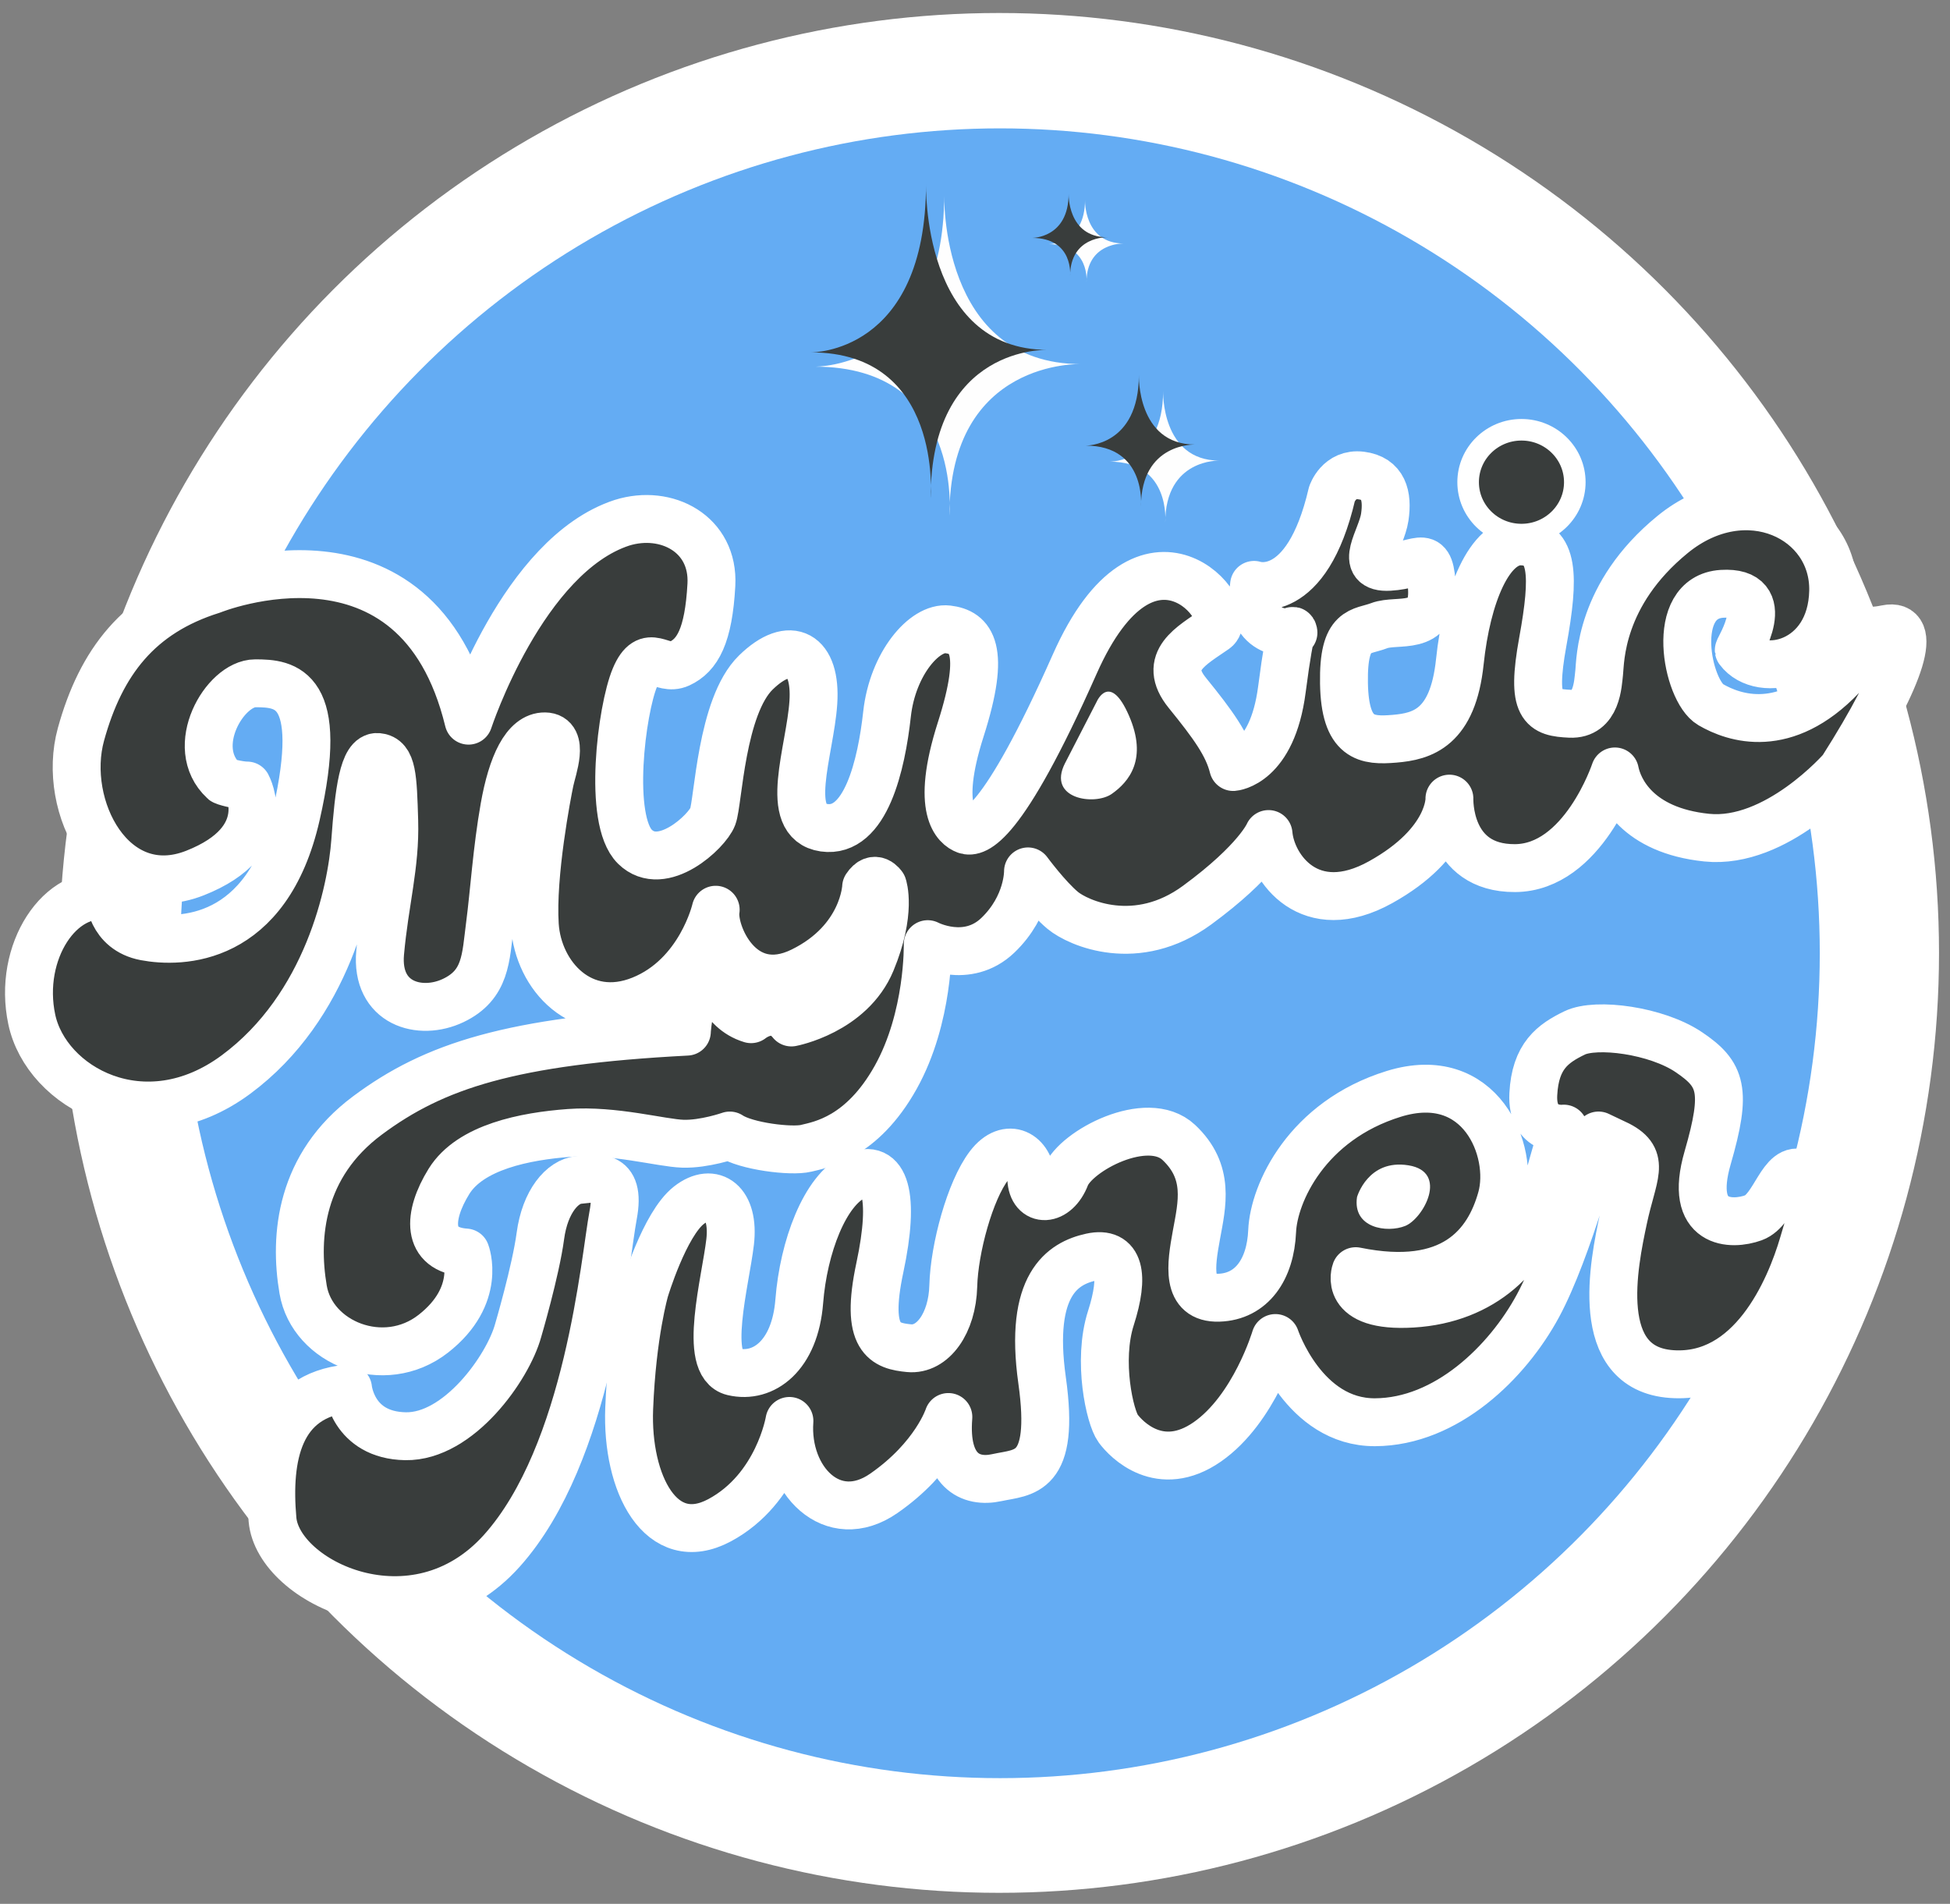 <?xml version="1.0" encoding="UTF-8" standalone="no"?>
<!-- Created with Inkscape (http://www.inkscape.org/) -->

<svg
   version="1.1"
   id="svg1054"
   width="380"
   height="371"
   viewBox="0 0 380 371"
   sodipodi:docname="MysticTuner-Logo.svg"
   inkscape:version="1.4 (86a8ad7, 2024-10-11)"
   xmlns:inkscape="http://www.inkscape.org/namespaces/inkscape"
   xmlns:sodipodi="http://sodipodi.sourceforge.net/DTD/sodipodi-0.dtd"
   xmlns="http://www.w3.org/2000/svg"
   xmlns:svg="http://www.w3.org/2000/svg">
  <rect x="0" y="0" width="380" height="371" fill="#808080" stroke="none"/>
  <defs
     id="defs1058" />
  <sodipodi:namedview
     id="namedview1056"
     pagecolor="#ffffff"
     bordercolor="#000000"
     borderopacity="0.25"
     inkscape:showpageshadow="2"
     inkscape:pageopacity="0.0"
     inkscape:pagecheckerboard="0"
     inkscape:deskcolor="#d1d1d1"
     showgrid="false"
     inkscape:zoom="2.7681941"
     inkscape:cx="149.19474"
     inkscape:cy="179.90068"
     inkscape:window-width="2560"
     inkscape:window-height="1316"
     inkscape:window-x="646"
     inkscape:window-y="2004"
     inkscape:window-maximized="1"
     inkscape:current-layer="g1060" />
  <g
     inkscape:groupmode="layer"
     inkscape:label="Image"
     id="g1060">
    <circle
       style="display:inline;fill:#393d3c;fill-opacity:1;stroke:#ffffff;stroke-width:30;stroke-linejoin:round;stroke-dasharray:none;stroke-opacity:1;paint-order:stroke fill markers"
       id="path8712"
       cx="194.699"
       cy="185.694"
       r="168.16" />
    <ellipse
       style="display:inline;fill:#64acf3;fill-opacity:1;stroke:#ffffff;stroke-width:0;stroke-linejoin:round;stroke-dasharray:none;stroke-opacity:1;paint-order:stroke fill markers"
       id="path14489"
       cx="194.875"
       cy="185.761"
       rx="159.748"
       ry="160.746" />
    <path
       style="display:inline;fill:#393d3c;fill-opacity:1;stroke:#ffffff;stroke-width:9.333;stroke-linejoin:round;stroke-dasharray:none;stroke-opacity:1;paint-order:stroke fill markers"
       d="m 41.363,114.967 c 0,0 39.827,-16.166 49.942,25.468 0,0 10.566,-32.241 29.893,-38.563 8.67,-2.709 17.972,2.167 17.43,12.102 -0.542,9.934 -2.709,13.727 -6.231,15.353 -3.522,1.626 -6.051,-3.522 -8.67,2.709 -2.619,6.231 -5.328,27.726 0,32.964 5.328,5.238 14.089,-2.98 15.172,-5.87 1.084,-2.89 1.626,-21.494 8.399,-28.087 6.773,-6.593 11.831,-3.612 11.199,5.87 -0.632,9.483 -6.051,23.21 2.077,24.384 8.128,1.174 11.199,-12.282 12.282,-22.126 1.084,-9.844 7.315,-17.069 11.831,-16.527 4.516,0.542 7.586,3.703 2.529,19.507 -5.057,15.805 -0.722,18.965 0.993,19.598 1.716,0.632 6.954,-0.181 21.223,-32.332 14.269,-32.151 31.88,-9.934 27.364,-6.773 -4.516,3.161 -10.476,6.141 -5.419,12.373 5.057,6.231 7.857,10.115 8.941,14.45 0,0 7.586,-0.542 9.483,-15.082 1.897,-14.54 2.258,-11.108 2.258,-11.108 0,0 -9.031,1.084 -7.676,-9.302 0,0 10.205,3.612 15.172,-17.701 0,0 1.355,-4.154 5.69,-3.612 4.335,0.542 5.238,3.883 4.606,8.128 -0.632,4.245 -5.328,10.025 0.903,9.663 6.231,-0.361 7.947,-3.883 8.309,4.425 0.361,8.309 -6.773,5.69 -10.296,7.044 -3.522,1.355 -7.044,0.271 -6.864,11.199 0.181,10.928 4.425,11.289 9.844,10.837 5.419,-0.452 11.379,-2.077 12.734,-14.992 1.355,-12.915 5.762,-23.66 12.02,-23.468 6.258,0.192 6.514,6.578 4.151,19.541 -2.363,12.964 0,13.794 5.3,14.049 5.3,0.255 5.428,-5.875 5.684,-8.046 0.255,-2.171 0,-15.199 14.305,-26.885 14.305,-11.686 31.611,-3.193 31.291,11.048 -0.319,14.241 -14.113,17.242 -18.392,11.495 -0.064,-0.319 7.216,-11.623 -3.257,-10.984 -10.473,0.639 -6.833,18.903 -2.235,21.585 4.598,2.682 14.496,6.067 25.544,-5.492 11.048,-11.559 2.81,-8.046 8.749,-9.26 5.939,-1.213 3.512,8.238 -8.685,27.396 0,0 -12.772,14.688 -26.374,13.283 -13.602,-1.405 -17.178,-9.324 -17.881,-12.9 0,0 -6.194,18.775 -19.477,18.839 -13.283,0.064 -12.772,-13.538 -12.772,-13.538 0,0 0.383,8.621 -13.411,16.284 -13.794,7.663 -21.265,-2.682 -21.84,-9.387 0,0 -2.171,5.237 -13.921,13.858 -11.75,8.621 -23.181,3.512 -26.183,1.022 -3.001,-2.491 -6.769,-7.599 -6.769,-7.599 0,0 0.128,6.705 -5.875,12.453 -6.003,5.747 -13.666,1.724 -13.666,1.724 0,0 0.319,14.241 -6.258,25.991 -6.578,11.75 -14.56,13.091 -17.434,13.794 -2.874,0.702 -11.75,-0.383 -14.879,-2.491 0,0 -4.917,1.724 -9.132,1.597 -4.215,-0.128 -13.411,-2.746 -22.096,-2.107 -8.685,0.639 -19.35,2.746 -23.5,9.451 -4.151,6.705 -4.47,13.347 3.257,13.858 0,0 3.257,8.366 -6.322,15.837 -9.579,7.472 -23.564,1.852 -25.352,-8.621 -1.788,-10.473 -0.511,-24.203 12.517,-33.91 13.027,-9.707 27.971,-14.56 62.263,-16.348 0,0 0.447,-9.962 5.364,-10.856 0,0 1.213,6.641 7.152,8.43 0,0 4.406,-3.64 7.855,0.639 0,0 11.559,-2.171 15.582,-11.878 4.023,-9.707 2.235,-14.752 2.235,-14.752 0,0 -1.533,-2.363 -3.257,0.255 0,0 -0.383,10.409 -12.453,16.348 -12.07,5.939 -17.625,-7.663 -16.859,-11.942 0,0 -2.938,12.9 -14.496,17.561 -11.559,4.662 -20.116,-4.662 -20.754,-14.56 -0.639,-9.898 2.427,-25.672 2.938,-28.098 0.511,-2.427 2.874,-8.621 -0.958,-8.685 -3.832,-0.064 -6.45,5.556 -7.919,13.858 -1.469,8.302 -1.98,16.604 -2.81,22.926 -0.83,6.322 -0.702,11.623 -7.152,14.688 -6.45,3.065 -15.135,0.639 -14.241,-9.324 0.894,-9.962 3.001,-17.051 2.746,-25.672 -0.255,-8.621 -0.383,-12.197 -3.193,-12.453 -2.81,-0.255 -3.704,6.705 -4.406,16.412 -0.702,9.707 -5.364,32.249 -23.245,45.468 -17.881,13.219 -36.975,2.491 -39.785,-10.728 -2.81,-13.219 5.62,-25.799 15.135,-23.947 0,0 0.192,6.514 6.961,7.791 6.769,1.277 23.756,1.277 29.439,-23.692 5.684,-24.969 -2.044,-25.672 -7.982,-25.672 -5.939,0 -13.219,12.453 -6.194,18.966 -0.128,0.128 2.874,0.958 4.598,0.958 0,0 5.875,10.728 -10.154,17.051 C 21.968,176.445 11.878,157.223 15.773,143.11 19.669,128.997 27.04,119.456 41.363,114.967 Z"
       id="path1702" />
    <path
       style="display:inline;fill:#ffffff;fill-opacity:1;stroke:#ffffff;stroke-width:0;stroke-linejoin:round;stroke-dasharray:none;stroke-opacity:1;paint-order:stroke fill markers"
       d="m 207.536,148.743 6.231,-12.102 c 0,0 2.529,-5.69 6.231,2.8 3.703,8.489 0,12.915 -3.342,15.263 -3.342,2.348 -12.644,0.993 -9.121,-5.961 z"
       id="path13679" />
    <path
       style="fill:#fefefe;fill-opacity:1;stroke:#ffffff;stroke-width:0;stroke-linejoin:round;stroke-dasharray:none;stroke-opacity:1;paint-order:stroke fill markers"
       d="m 204.288,47.576 c 0,0 7.152,0.096 7.152,-8.621 0,0 -0.287,8.493 7.567,8.493 0,0 -7.28,-0.255 -7.28,7.567 0,0 0.766,-7.44 -7.44,-7.44 z"
       id="path17771-4" />
    <path
       style="fill:#fefefe;fill-opacity:1;stroke:#ffffff;stroke-width:0;stroke-linejoin:round;stroke-dasharray:none;stroke-opacity:1;paint-order:stroke fill markers"
       d="m 158.8,71.449 c 0,0 25.206,0.373 25.206,-33.608 0,0 -1.013,33.11 26.668,33.11 0,0 -25.656,-0.996 -25.656,29.5 0,0 2.701,-29.002 -26.218,-29.002 z"
       id="path17771-7-4" />
    <path
       style="fill:#fefefe;fill-opacity:1;stroke:#ffffff;stroke-width:0;stroke-linejoin:round;stroke-dasharray:none;stroke-opacity:1;paint-order:stroke fill markers"
       d="m 216.278,89.964 c 0,0 10.379,0.153 10.379,-13.763 0,0 -0.417,13.559 10.982,13.559 0,0 -10.565,-0.408 -10.565,12.081 0,0 1.112,-11.877 -10.796,-11.877 z"
       id="path17771-7-2-4" />
    <path
       style="fill:#393d3c;fill-opacity:1;stroke:#ffffff;stroke-width:0;stroke-linejoin:round;stroke-dasharray:none;stroke-opacity:1;paint-order:stroke fill markers"
       d="m 201.095,46.362 c 0,0 7.152,0.096 7.152,-8.621 0,0 -0.287,8.493 7.567,8.493 0,0 -7.28,-0.255 -7.28,7.567 0,0 0.766,-7.44 -7.44,-7.44 z"
       id="path17771" />
    <path
       style="fill:#393d3c;fill-opacity:1;stroke:#ffffff;stroke-width:0;stroke-linejoin:round;stroke-dasharray:none;stroke-opacity:1;paint-order:stroke fill markers"
       d="m 158.037,68.668 c 0,0 22.419,0.365 22.419,-32.89 0,0 -0.901,32.403 23.72,32.403 0,0 -22.819,-0.975 -22.819,28.87 0,0 2.402,-28.383 -23.32,-28.383 z"
       id="path17771-7" />
    <path
       style="fill:#393d3c;fill-opacity:1;stroke:#ffffff;stroke-width:0;stroke-linejoin:round;stroke-dasharray:none;stroke-opacity:1;paint-order:stroke fill markers"
       d="m 211.552,86.835 c 0,0 10.379,0.153 10.379,-13.763 0,0 -0.417,13.559 10.982,13.559 0,0 -10.565,-0.408 -10.565,12.081 0,0 1.112,-11.877 -10.796,-11.877 z"
       id="path17771-7-2" />
    <path
       style="fill:#393d3c;fill-opacity:1;stroke:#ffffff;stroke-width:9.333;stroke-linejoin:round;stroke-dasharray:none;stroke-opacity:1;paint-order:stroke fill markers"
       d="m 125.676,251.353 c 0,0 3.832,-12.772 8.557,-16.476 4.726,-3.704 8.94,-0.511 8.046,7.152 -0.894,7.663 -5.364,23.884 0.575,25.289 5.939,1.405 12.07,-3.129 12.9,-13.73 0.83,-10.601 4.981,-21.649 10.856,-24.394 5.875,-2.746 7.855,3.768 4.853,17.817 -3.001,14.049 1.086,15.263 5.684,15.71 4.598,0.447 8.43,-4.853 8.621,-12.133 0.192,-7.28 3.257,-18.583 6.961,-23.437 3.704,-4.853 8.046,-2.107 8.238,2.554 0.192,4.662 4.789,4.534 6.705,-0.447 1.916,-4.981 15.901,-12.389 22.032,-6.641 6.131,5.747 4.534,12.07 3.448,18.009 -1.086,5.939 -2.107,12.453 4.342,12.261 6.45,-0.192 10.09,-5.556 10.409,-12.964 0.319,-7.408 6.769,-21.521 23.692,-26.757 16.923,-5.237 23.564,11.048 21.01,20.307 -2.554,9.26 -9.579,18.072 -28.418,14.241 0,0 -2.746,7.152 11.048,6.322 13.794,-0.83 22.606,-9.451 25.544,-20.499 2.938,-11.048 3.959,-13.602 3.959,-13.602 0,0 -6.322,0.766 -5.939,-6.705 0.383,-7.472 3.832,-9.898 8.046,-11.942 4.215,-2.044 15.965,-0.511 22.287,3.768 6.322,4.279 7.472,7.344 3.64,20.563 -3.832,13.219 4.726,13.219 8.94,11.686 4.215,-1.533 5.492,-10.473 9.579,-8.557 4.087,1.916 2.81,4.406 0.128,13.602 -2.682,9.196 -10.154,26.502 -25.672,25.416 -15.518,-1.086 -11.239,-21.585 -9.387,-30.27 1.852,-8.685 4.406,-11.559 -0.958,-14.368 l -3.895,-1.852 c 0,0 -5.875,22.223 -11.814,33.207 -5.939,10.984 -17.817,22.606 -31.738,22.67 -13.921,0.064 -19.413,-16.412 -19.413,-16.412 0,0 -4.087,13.858 -13.283,20.244 -9.196,6.386 -15.773,-0.447 -17.37,-2.618 -1.597,-2.171 -4.087,-13.155 -1.405,-21.521 2.682,-8.366 1.724,-13.091 -3.832,-11.878 -5.556,1.213 -12.197,5.364 -9.579,24.011 2.618,18.647 -3.576,17.817 -8.813,18.966 -5.237,1.149 -10.281,-1.405 -9.451,-11.814 0,0 -2.554,7.919 -12.58,14.879 -10.026,6.961 -19.222,-2.618 -18.392,-14.113 0,0 -2.171,13.219 -13.602,19.35 -11.431,6.131 -18.2,-7.152 -17.625,-21.776 0.575,-14.624 3.065,-23.117 3.065,-23.117 z"
       id="path21184" />
    <path
       style="fill:#ffffff;fill-opacity:1;stroke:#ffffff;stroke-width:0;stroke-linejoin:round;stroke-dasharray:none;stroke-opacity:1;paint-order:stroke fill markers"
       d="m 264.444,233.28 c 0,0 2.107,-7.472 10.026,-6.194 7.919,1.277 2.874,10.409 -0.639,11.814 -3.512,1.405 -10.281,0.447 -9.387,-5.62 z"
       id="path21020" />
    <path
       style="fill:#393d3c;fill-opacity:1;stroke:#ffffff;stroke-width:9.333;stroke-linejoin:round;stroke-dasharray:none;stroke-opacity:1;paint-order:stroke fill markers"
       d="m 100.968,259.285 c 0,0 3.432,-11.65 4.335,-18.424 0.903,-6.773 4.335,-10.657 7.496,-10.928 3.161,-0.271 8.309,-1.716 6.683,6.864 -1.626,8.58 -4.696,46.42 -21.675,65.386 -16.979,18.965 -43.62,6.141 -44.704,-6.051 -1.084,-12.192 1.084,-24.203 14.721,-25.558 0,0 0.813,9.121 11.199,9.302 10.386,0.181 19.959,-13.366 21.946,-20.591 z"
       id="path19929" />
    <ellipse
       style="fill:#393d3c;fill-opacity:1;stroke:#ffffff;stroke-width:4.203;stroke-linecap:butt;stroke-linejoin:round;stroke-dasharray:none;stroke-opacity:1"
       id="path1"
       cx="296.491"
       cy="93.962"
       rx="10.394"
       ry="10.213" />
  </g>
</svg>
